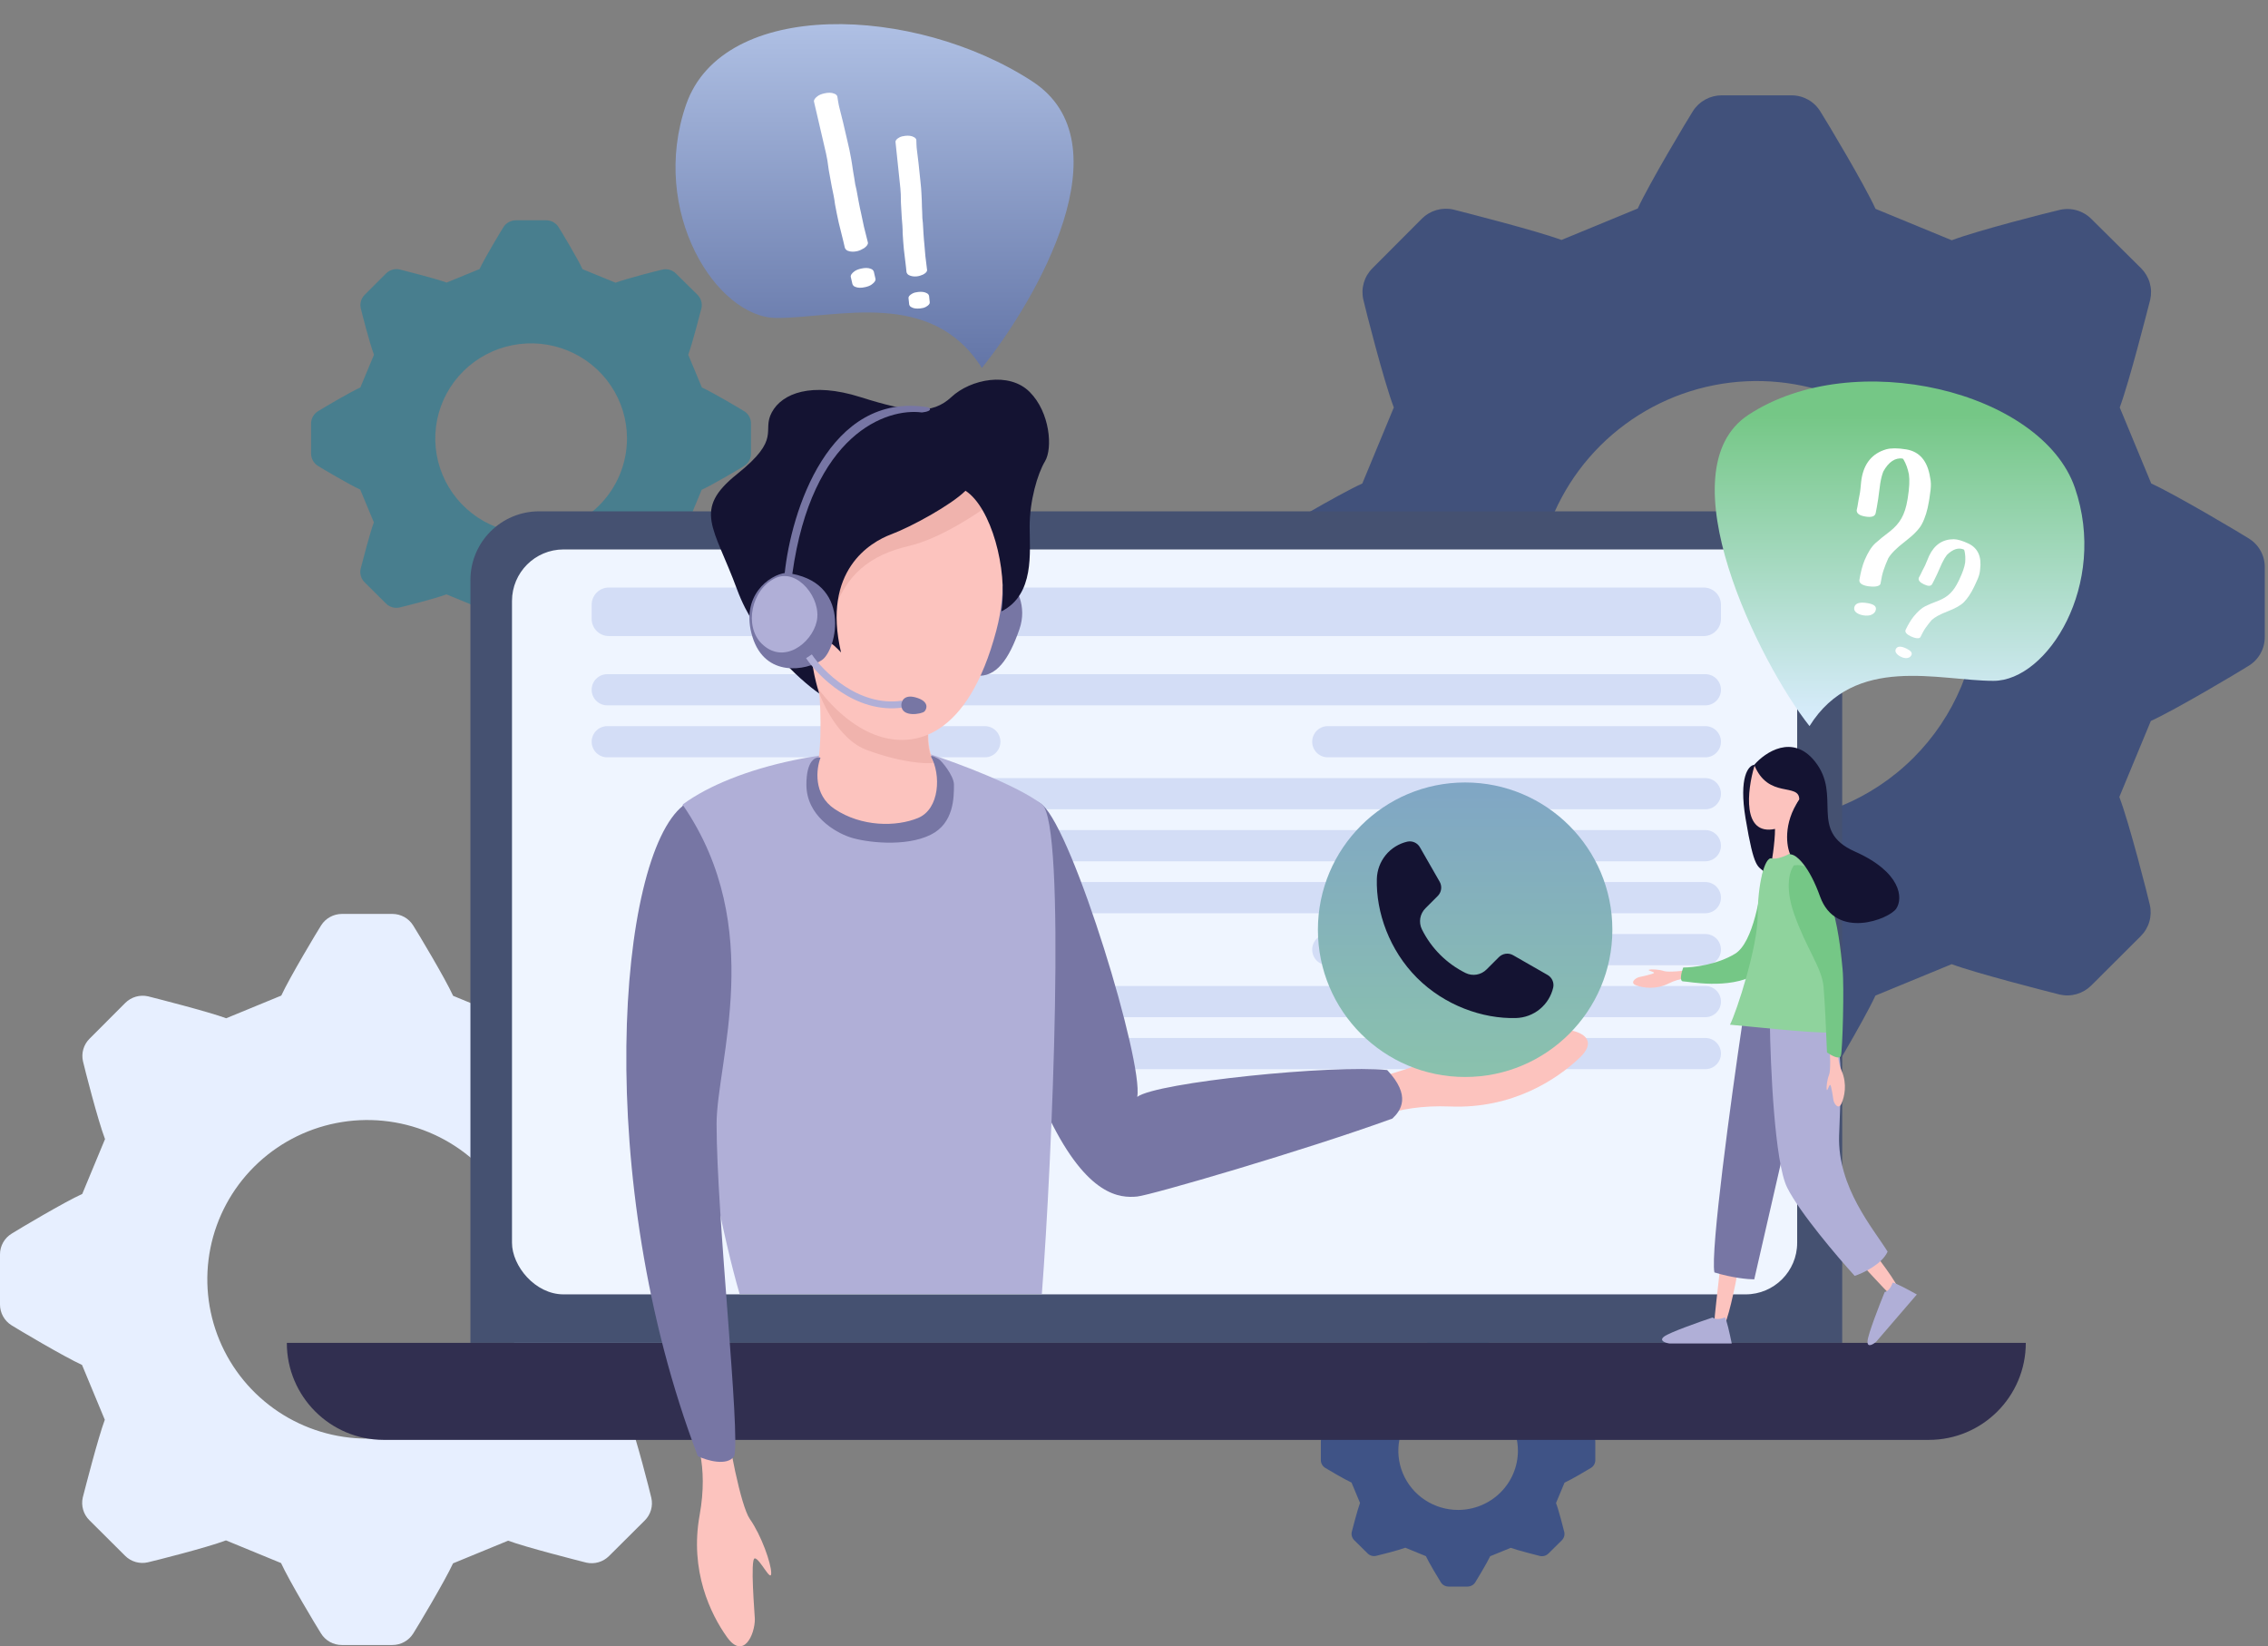 <svg width="660" height="479" viewBox="0 0 660 479" fill="none" xmlns="http://www.w3.org/2000/svg">
<rect x="0" y="0" width="660" height="479" fill="#808080" stroke="none"/>
<path d="M300.398 23.668C327.786 41.511 302.028 86.7 285.726 107.064C271.055 83.791 243.667 92.518 226.061 92.518C208.455 92.518 188.893 61.487 199.652 30.456C210.411 -0.574 266.164 1.365 300.398 23.668Z" fill="url(#paint0_linear)"/>
<path d="M654.444 156.681C652.078 155.177 633.417 144.061 626.023 140.67L616.855 118.555C619.576 111.242 624.811 90.749 625.728 87.181C626.095 85.558 626.043 83.868 625.578 82.269C625.113 80.671 624.248 79.216 623.066 78.04L608.604 63.71C607.429 62.527 605.97 61.662 604.366 61.197C602.761 60.733 601.065 60.684 599.436 61.056C596.715 61.675 575.777 66.954 567.969 69.902L545.789 60.761C542.565 53.685 531.711 35.55 529.73 32.425C528.854 30.994 527.624 29.812 526.159 28.991C524.693 28.171 523.041 27.738 521.36 27.737H501.013C499.342 27.737 497.699 28.16 496.235 28.964C494.772 29.768 493.537 30.928 492.644 32.337C491.135 34.695 479.986 53.301 476.585 60.673L454.404 69.814C447.07 67.101 426.516 61.882 422.937 60.968C421.309 60.602 419.614 60.653 418.01 61.117C416.407 61.581 414.948 62.443 413.769 63.622L399.396 78.04C398.209 79.213 397.342 80.667 396.876 82.267C396.41 83.866 396.362 85.558 396.735 87.181C397.356 89.894 402.649 110.77 405.607 118.555L396.439 140.67C389.341 143.884 371.153 154.705 368.018 156.681C366.583 157.554 365.398 158.78 364.574 160.241C363.751 161.702 363.318 163.35 363.316 165.026V185.283C363.317 186.949 363.74 188.587 364.547 190.046C365.353 191.505 366.517 192.737 367.929 193.627C370.295 195.131 388.957 206.248 396.35 209.639L405.518 231.753C402.797 239.066 397.563 259.559 396.646 263.127C396.279 264.751 396.33 266.441 396.796 268.039C397.261 269.638 398.125 271.093 399.307 272.268L413.681 286.598C414.856 287.782 416.315 288.647 417.919 289.111C419.524 289.575 421.22 289.624 422.849 289.252C425.569 288.633 446.508 283.355 454.316 280.406L476.496 289.547C479.72 296.624 490.574 314.758 492.555 317.883C493.435 319.332 494.677 320.529 496.16 321.355C497.642 322.182 499.315 322.612 501.013 322.601H521.331C523.002 322.6 524.645 322.178 526.109 321.374C527.572 320.57 528.807 319.41 529.7 318.001C531.209 315.643 542.358 297.037 545.759 289.665L567.94 280.524C575.274 283.237 595.828 288.456 599.407 289.37C601.035 289.736 602.73 289.685 604.334 289.221C605.937 288.757 607.396 287.895 608.575 286.716L622.948 272.386C624.135 271.214 625.002 269.759 625.468 268.16C625.934 266.56 625.982 264.869 625.609 263.245C624.988 260.532 619.695 239.656 616.737 231.871L625.905 209.757C633.003 206.543 651.191 195.721 654.326 193.745C655.779 192.868 656.979 191.63 657.808 190.152C658.638 188.673 659.068 187.006 659.058 185.312V165.026C659.071 163.357 658.654 161.713 657.846 160.252C657.038 158.79 655.866 157.561 654.444 156.681ZM511.187 239.361C498.441 239.349 485.986 235.57 475.395 228.5C464.804 221.43 456.553 211.388 451.686 199.643C446.82 187.899 445.556 174.979 448.054 162.517C450.552 150.056 456.7 138.613 465.72 129.636C474.741 120.659 486.229 114.55 498.732 112.082C511.235 109.614 524.191 110.899 535.962 115.772C547.732 120.646 557.789 128.891 564.861 139.463C571.932 150.036 575.7 162.461 575.688 175.169C575.649 192.202 568.837 208.525 556.746 220.558C544.654 232.591 528.271 239.353 511.187 239.361Z" fill="#41517B"/>
<path d="M210.376 358.92C208.667 357.835 195.182 349.816 189.839 347.37L183.214 331.417C185.18 326.142 188.963 311.359 189.625 308.786C189.891 307.614 189.853 306.395 189.517 305.242C189.181 304.089 188.556 303.04 187.702 302.192L177.251 291.855C176.402 291.001 175.348 290.377 174.188 290.042C173.029 289.707 171.803 289.672 170.626 289.94C168.66 290.387 153.529 294.194 147.888 296.321L131.859 289.728C129.53 284.623 121.687 271.542 120.255 269.287C119.622 268.255 118.733 267.402 117.674 266.81C116.615 266.218 115.421 265.906 114.207 265.905H99.504C98.296 265.906 97.108 266.21 96.051 266.79C94.993 267.37 94.101 268.207 93.456 269.223C92.366 270.925 84.309 284.346 81.851 289.664L65.823 296.258C60.523 294.301 45.67 290.536 43.084 289.877C41.907 289.612 40.682 289.649 39.524 289.984C38.365 290.319 37.311 290.941 36.459 291.791L26.073 302.192C25.215 303.037 24.588 304.087 24.252 305.241C23.915 306.394 23.88 307.615 24.149 308.786C24.598 310.743 28.424 325.802 30.561 331.417L23.936 347.37C18.806 349.688 5.663 357.495 3.398 358.92C2.361 359.55 1.504 360.434 0.909 361.488C0.314 362.542 0.001 363.73 0 364.939L0 379.552C0.001 380.754 0.307 381.936 0.889 382.988C1.472 384.041 2.313 384.929 3.334 385.571C5.044 386.656 18.529 394.675 23.871 397.121L30.497 413.074C28.53 418.349 24.748 433.132 24.085 435.705C23.82 436.877 23.857 438.096 24.193 439.249C24.53 440.402 25.154 441.451 26.009 442.299L36.395 452.636C37.244 453.49 38.299 454.114 39.458 454.449C40.617 454.784 41.843 454.819 43.02 454.551C44.986 454.104 60.117 450.297 65.759 448.17L81.787 454.763C84.116 459.868 91.96 472.949 93.391 475.204C94.027 476.249 94.925 477.112 95.996 477.709C97.067 478.305 98.276 478.615 99.504 478.607H114.185C115.393 478.607 116.581 478.302 117.638 477.722C118.695 477.142 119.588 476.305 120.233 475.289C121.323 473.587 129.38 460.166 131.838 454.848L147.866 448.255C153.166 450.212 168.019 453.976 170.605 454.636C171.782 454.9 173.007 454.863 174.165 454.528C175.324 454.193 176.378 453.572 177.23 452.721L187.616 442.384C188.474 441.539 189.101 440.489 189.437 439.335C189.774 438.182 189.809 436.961 189.54 435.79C189.091 433.833 185.265 418.774 183.128 413.159L189.753 397.206C194.882 394.888 208.026 387.081 210.291 385.656C211.341 385.023 212.208 384.13 212.807 383.064C213.407 381.998 213.718 380.795 213.71 379.573V364.939C213.72 363.735 213.418 362.55 212.834 361.495C212.25 360.441 211.404 359.554 210.376 358.92ZM106.855 418.561C97.645 418.553 88.644 415.827 80.991 410.727C73.338 405.627 67.376 398.383 63.859 389.911C60.342 381.439 59.428 372.119 61.234 363.13C63.039 354.141 67.481 345.887 74 339.411C80.519 332.935 88.82 328.528 97.855 326.748C106.89 324.968 116.252 325.894 124.758 329.41C133.264 332.926 140.531 338.873 145.641 346.499C150.751 354.126 153.474 363.089 153.465 372.256C153.437 384.543 148.515 396.318 139.777 404.998C131.04 413.678 119.2 418.556 106.855 418.561Z" fill="#E7EFFF"/>
<path d="M216.551 119.633C215.527 118.986 207.449 114.197 204.248 112.736L200.279 103.21C201.457 100.06 203.723 91.232 204.12 89.695C204.279 88.996 204.257 88.268 204.055 87.579C203.854 86.891 203.48 86.264 202.968 85.758L196.707 79.585C196.199 79.075 195.567 78.703 194.873 78.503C194.178 78.303 193.444 78.282 192.739 78.442C191.561 78.709 182.497 80.982 179.117 82.252L169.515 78.315C168.12 75.266 163.421 67.455 162.563 66.109C162.184 65.492 161.652 64.983 161.018 64.629C160.383 64.276 159.668 64.09 158.94 64.089H150.132C149.409 64.089 148.697 64.271 148.064 64.618C147.43 64.964 146.896 65.464 146.509 66.07C145.856 67.087 141.03 75.101 139.557 78.277L129.955 82.214C126.78 81.046 117.883 78.797 116.334 78.404C115.629 78.246 114.895 78.268 114.201 78.468C113.507 78.668 112.875 79.039 112.365 79.547L106.143 85.758C105.629 86.263 105.254 86.889 105.052 87.579C104.85 88.267 104.829 88.996 104.991 89.695C105.26 90.864 107.551 99.857 108.831 103.21L104.863 112.736C101.79 114.121 93.916 118.782 92.559 119.633C91.938 120.01 91.425 120.538 91.069 121.167C90.712 121.796 90.525 122.506 90.524 123.228V131.954C90.524 132.672 90.708 133.377 91.057 134.006C91.406 134.634 91.91 135.165 92.521 135.549C93.545 136.196 101.624 140.985 104.824 142.446L108.793 151.972C107.615 155.122 105.349 163.949 104.952 165.486C104.793 166.186 104.816 166.914 105.017 167.602C105.219 168.291 105.593 168.918 106.104 169.424L112.326 175.597C112.835 176.107 113.467 176.479 114.161 176.679C114.856 176.879 115.59 176.9 116.295 176.74C117.473 176.473 126.537 174.2 129.917 172.929L139.519 176.867C140.914 179.915 145.613 187.727 146.471 189.073C146.852 189.697 147.389 190.213 148.031 190.569C148.673 190.925 149.397 191.11 150.132 191.106H158.927C159.651 191.105 160.362 190.923 160.996 190.577C161.629 190.23 162.164 189.731 162.551 189.124C163.203 188.108 168.03 180.093 169.502 176.918L179.104 172.98C182.279 174.149 191.177 176.397 192.726 176.791C193.431 176.949 194.165 176.926 194.859 176.726C195.553 176.527 196.184 176.155 196.695 175.648L202.917 169.475C203.43 168.97 203.806 168.343 204.008 167.654C204.209 166.965 204.23 166.236 204.069 165.537C203.8 164.369 201.508 155.376 200.228 152.023L204.197 142.496C207.27 141.112 215.143 136.45 216.5 135.599C217.129 135.221 217.648 134.688 218.008 134.051C218.367 133.414 218.553 132.696 218.548 131.967V123.228C218.554 122.509 218.373 121.801 218.024 121.171C217.674 120.542 217.167 120.012 216.551 119.633ZM154.536 155.249C149.019 155.244 143.627 153.616 139.042 150.57C134.457 147.525 130.886 143.199 128.779 138.14C126.672 133.081 126.125 127.515 127.206 122.147C128.288 116.78 130.949 111.851 134.854 107.983C138.759 104.116 143.732 101.485 149.145 100.422C154.557 99.359 160.166 99.912 165.261 102.011C170.356 104.111 174.71 107.662 177.771 112.217C180.832 116.771 182.463 122.123 182.458 127.597C182.441 134.935 179.493 141.966 174.258 147.149C169.024 152.333 161.932 155.245 154.536 155.249Z" fill="#487E8E"/>
<path d="M462.991 417.161C462.352 416.758 457.313 413.781 455.316 412.872L452.841 406.949C453.575 404.99 454.989 399.501 455.237 398.545C455.336 398.11 455.322 397.657 455.196 397.229C455.07 396.801 454.837 396.411 454.518 396.097L450.613 392.258C450.295 391.941 449.901 391.709 449.468 391.585C449.035 391.461 448.577 391.448 448.137 391.547C447.402 391.713 441.748 393.127 439.64 393.917L433.651 391.468C432.78 389.573 429.849 384.715 429.314 383.878C429.078 383.495 428.746 383.178 428.35 382.958C427.954 382.739 427.508 382.623 427.054 382.622H421.56C421.109 382.623 420.665 382.736 420.27 382.951C419.875 383.166 419.541 383.477 419.3 383.854C418.893 384.486 415.882 389.47 414.964 391.445L408.974 393.893C406.994 393.166 401.443 391.768 400.477 391.524C400.037 391.425 399.58 391.439 399.147 391.564C398.714 391.688 398.32 391.919 398.001 392.234L394.12 396.097C393.8 396.411 393.566 396.8 393.44 397.229C393.314 397.657 393.301 398.11 393.402 398.545C393.569 399.272 394.999 404.864 395.797 406.949L393.322 412.872C391.405 413.733 386.494 416.632 385.647 417.161C385.26 417.395 384.94 417.723 384.717 418.115C384.495 418.506 384.378 418.947 384.377 419.396V424.822C384.378 425.268 384.492 425.707 384.71 426.098C384.928 426.489 385.242 426.819 385.623 427.057C386.262 427.46 391.301 430.438 393.298 431.346L395.773 437.27C395.039 439.228 393.625 444.718 393.378 445.673C393.278 446.108 393.292 446.561 393.418 446.989C393.544 447.417 393.777 447.807 394.096 448.122L397.977 451.96C398.295 452.277 398.689 452.509 399.122 452.633C399.555 452.758 400.013 452.771 400.453 452.671C401.188 452.505 406.842 451.091 408.95 450.302L414.94 452.75C415.81 454.646 418.741 459.503 419.276 460.34C419.514 460.728 419.849 461.049 420.249 461.27C420.65 461.492 421.101 461.607 421.56 461.604H427.046C427.497 461.604 427.941 461.491 428.336 461.275C428.732 461.06 429.065 460.749 429.306 460.372C429.714 459.74 432.724 454.756 433.643 452.782L439.632 450.333C441.613 451.06 447.163 452.458 448.129 452.703C448.569 452.801 449.027 452.787 449.459 452.663C449.892 452.538 450.286 452.308 450.605 451.992L454.486 448.153C454.806 447.839 455.041 447.45 455.166 447.021C455.292 446.593 455.305 446.14 455.205 445.705C455.037 444.978 453.607 439.386 452.809 437.301L455.284 431.378C457.201 430.517 462.112 427.618 462.959 427.089C463.351 426.854 463.675 426.522 463.899 426.126C464.123 425.73 464.239 425.284 464.237 424.83V419.396C464.24 418.949 464.127 418.509 463.909 418.117C463.691 417.726 463.375 417.397 462.991 417.161ZM424.307 439.307C420.865 439.304 417.502 438.292 414.642 436.398C411.782 434.505 409.554 431.815 408.24 428.669C406.926 425.523 406.585 422.062 407.259 418.724C407.934 415.386 409.594 412.321 412.03 409.917C414.466 407.512 417.568 405.876 420.944 405.215C424.32 404.554 427.819 404.898 430.997 406.203C434.175 407.509 436.891 409.717 438.801 412.549C440.71 415.381 441.727 418.709 441.724 422.113C441.714 426.676 439.874 431.048 436.609 434.271C433.344 437.494 428.92 439.305 424.307 439.307Z" fill="#3F5386"/>
<path d="M136.895 168.767C136.895 157.721 145.849 148.767 156.895 148.767H516.09C527.136 148.767 536.09 157.721 536.09 168.767V390.703H136.895V168.767Z" fill="#455171"/>
<rect x="148.992" y="159.856" width="373.993" height="216.735" rx="15" fill="#EFF5FF"/>
<path d="M83.467 390.703H589.518C589.518 406.292 576.881 418.929 561.292 418.929H111.693C96.105 418.929 83.467 406.292 83.467 390.703Z" fill="#312F50"/>
<path fill-rule="evenodd" clip-rule="evenodd" d="M177.177 170.944C174.416 170.944 172.177 173.183 172.177 175.944V180.057C172.177 182.819 174.416 185.057 177.177 185.057H495.808C498.569 185.057 500.808 182.819 500.808 180.057V175.944C500.808 173.183 498.569 170.944 495.808 170.944H177.177ZM176.714 196.146C174.208 196.146 172.177 198.177 172.177 200.682C172.177 203.188 174.208 205.219 176.714 205.219H496.271C498.777 205.219 500.808 203.188 500.808 200.682C500.808 198.177 498.777 196.146 496.271 196.146H176.714ZM381.856 215.803C381.856 213.298 383.887 211.267 386.392 211.267H496.271C498.777 211.267 500.808 213.298 500.808 215.803C500.808 218.309 498.777 220.34 496.271 220.34H386.392C383.887 220.34 381.856 218.309 381.856 215.803ZM176.714 211.267C174.208 211.267 172.177 213.298 172.177 215.803C172.177 218.309 174.208 220.34 176.714 220.34H286.593C289.099 220.34 291.13 218.309 291.13 215.803C291.13 213.298 289.099 211.267 286.593 211.267H176.714ZM285.081 230.924C285.081 228.419 287.112 226.388 289.617 226.388H496.271C498.777 226.388 500.808 228.419 500.808 230.924C500.808 233.43 498.777 235.461 496.271 235.461H289.617C287.112 235.461 285.081 233.43 285.081 230.924ZM289.617 286.872C287.112 286.872 285.081 288.903 285.081 291.408C285.081 293.914 287.112 295.945 289.617 295.945H496.271C498.777 295.945 500.808 293.914 500.808 291.408C500.808 288.903 498.777 286.872 496.271 286.872H289.617ZM262.904 246.045C262.904 243.54 264.935 241.509 267.44 241.509H496.271C498.777 241.509 500.808 243.54 500.808 246.045C500.808 248.551 498.777 250.582 496.271 250.582H267.44C264.935 250.582 262.904 248.551 262.904 246.045ZM267.44 301.993C264.935 301.993 262.904 304.024 262.904 306.529C262.904 309.035 264.935 311.066 267.44 311.066H496.271C498.777 311.066 500.808 309.035 500.808 306.529C500.808 304.024 498.777 301.993 496.271 301.993H267.44ZM262.904 261.166C262.904 258.661 264.935 256.63 267.44 256.63H496.271C498.777 256.63 500.808 258.661 500.808 261.166C500.808 263.672 498.777 265.703 496.271 265.703H267.44C264.935 265.703 262.904 263.672 262.904 261.166ZM386.392 271.751C383.887 271.751 381.856 273.782 381.856 276.287C381.856 278.793 383.887 280.824 386.392 280.824H496.271C498.777 280.824 500.808 278.793 500.808 276.287C500.808 273.782 498.777 271.751 496.271 271.751H386.392Z" fill="#D3DDF6"/>
<path d="M420.949 305.704C417.17 309.227 401.055 313.664 393.469 315.441L392.313 330.028C396.112 326.645 405.569 321.261 421.972 321.926C440.198 322.665 453.1 314.009 459.698 307.74C466.297 301.47 457.7 298.939 452.685 299.643C451.637 299.79 433.522 303.938 433.301 302.366C433.081 300.795 440.423 296.024 437.28 296.465C434.137 296.907 425.673 301.301 420.949 305.704Z" fill="#FCC3BE"/>
<path d="M218.21 441.947C215.535 438.132 211.852 418.882 211.21 411.884L200.052 413.332C202.601 417.148 206.231 426.267 203.592 440.838C200.659 457.028 206.783 469.633 211.56 476.31C216.338 482.986 219.672 475.622 219.668 471.054C219.667 470.099 218.221 453.399 219.652 453.398C221.084 453.397 224.43 460.551 224.428 457.688C224.425 454.825 221.555 446.716 218.21 441.947Z" fill="#FCC3BE"/>
<path d="M330.942 319.133C332.805 309.051 312.451 242.274 303.378 234.21C291.101 223.297 282.386 281.18 282.136 286.842C281.824 293.92 296.428 307.101 305.394 325.44C316.483 348.121 325.957 348.611 330.942 348.121C334.931 347.73 379.649 334.714 405.193 325.44C407.701 323.068 410.725 318.823 403.681 311.327C387.916 309.686 336.566 314.889 330.942 319.133Z" fill="#7776A4"/>
<path d="M303.183 233.988C295.997 228.481 278.732 222.056 270.997 219.532C245.173 215.746 213.735 222.974 198.764 233.988C190.98 255.19 205.75 344.126 215.232 376.479H303.183C306.177 337.587 310.369 239.495 303.183 233.988Z" fill="#B0AFD7"/>
<path d="M236.906 226.416C239.295 220.74 238.897 207.124 238.399 201.026C243.627 201.026 254.529 201.623 256.322 204.013C258.114 206.403 266.278 211.481 270.137 213.721C270.137 222.383 274.368 225.794 276.484 226.416L272.75 238.737L260.802 243.591L245.867 239.858C243.004 235.626 234.516 232.091 236.906 226.416Z" fill="#FCC3BE"/>
<path d="M252.214 218.201C244.149 215.214 239.146 204.511 237.652 199.532L270.137 212.601C269.888 214.219 269.838 218.351 271.63 221.935C269.763 222.309 262.296 221.935 252.214 218.201Z" fill="#F0B3AD"/>
<path d="M296.647 183.104C299.036 176.233 295.651 170.782 293.66 168.915C290.673 168.915 277.978 195.799 283.952 196.545C289.926 197.292 293.66 191.691 296.647 183.104Z" fill="#7776A4"/>
<path d="M289.926 183.477C296.497 158.684 284.201 143.027 277.231 138.298C270.492 131.577 221.224 138.298 224.957 165.928C228.691 193.558 242.88 209.24 254.455 213.721C266.029 218.201 281.712 214.468 289.926 183.477Z" fill="#FCC3BE"/>
<path d="M264.536 158.834C273.497 156.743 284.45 149.499 288.806 146.139V140.165L250.347 148.006C247.983 149.997 243.029 159.058 242.133 179.37C245.867 167.048 253.334 161.447 264.536 158.834Z" fill="#F0B3AD"/>
<path d="M236.532 186.837C237.727 183.253 242.506 187.335 244.747 189.824C239.146 165.928 253.334 157.714 259.309 155.473C265.283 153.233 276.858 146.885 280.965 142.778C288.432 147.632 293.286 165.555 291.419 177.876C301.127 173.022 299.634 160.701 299.634 153.233C299.634 145.765 301.874 137.924 304.114 134.19C306.355 130.457 305.608 120.002 299.634 114.028C293.66 108.054 282.458 110.294 276.858 115.521C271.257 120.749 264.536 120.002 250.347 115.521C236.159 111.041 227.571 114.401 224.584 120.002C221.597 125.603 227.571 127.47 214.503 137.924C201.434 148.379 207.782 153.233 214.503 171.529C219.879 186.165 232.674 197.79 238.399 201.773C237.279 198.288 235.337 190.422 236.532 186.837Z" fill="#141332"/>
<path d="M218.983 185.344C215.25 173.396 223.962 167.173 228.691 166.675C248.107 168.915 243.627 189.078 239.146 192.065C234.665 195.052 222.717 197.292 218.983 185.344Z" fill="#7776A4"/>
<path d="M242.88 235.377C236.607 231.195 237.528 223.678 238.773 220.442C237.404 220.068 234.665 221.114 234.665 228.283C234.665 237.244 242.88 242.098 247.36 243.591C251.841 245.085 263.491 246.541 270.883 242.845C277.604 239.484 277.604 232.017 277.604 228.283C277.604 225.643 273.871 221.189 273.124 220.815C272.377 220.442 271.257 219.695 270.883 220.068C273.871 225.296 273.497 235.377 267.15 237.991C260.802 240.604 250.721 240.604 242.88 235.377Z" fill="#7776A4"/>
<path d="M235.412 190.945C238.524 195.665 249.227 206.845 262.669 204.846" stroke="#B0AFD7" stroke-width="2"/>
<path d="M270.137 118.508C241.162 113.729 230.185 148.877 228.318 167.048C228.069 169.288 228.169 172.425 230.558 167.048C236.234 126.125 258.064 118.633 268.27 120.002C269.514 119.877 271.63 119.405 270.137 118.508Z" fill="#7776A4"/>
<path d="M221.597 187.211C216.519 182.133 218.61 171.472 225.704 168.168C232.001 165.236 239.22 174.097 237.652 180.863C236.185 187.199 227.944 193.558 221.597 187.211Z" fill="#B0AFD7"/>
<path d="M203.075 423.673C172.329 343.081 179.778 249.304 198.821 234.369C223.09 269.84 208.529 309.045 208.529 326.967C208.529 353.69 215.527 417.326 213.66 423.673C211.569 426.66 205.689 424.918 203.075 423.673Z" fill="#7776A4"/>
<path d="M266.403 202.893C263.117 201.997 262.296 204.013 262.296 205.133C262.296 208.867 268.27 207.747 269.017 207C269.763 206.253 270.51 204.013 266.403 202.893Z" fill="#7776A4"/>
<circle cx="426.362" cy="270.5" r="42.843" fill="url(#paint1_linear)"/>
<path d="M412.4 284.548C420.356 292.481 431.388 296.469 441.167 296.192C443.701 296.121 446.139 295.209 448.099 293.602C450.059 291.994 451.429 289.781 451.995 287.309C452.144 286.601 452.064 285.863 451.764 285.204C451.465 284.545 450.963 283.999 450.331 283.645L440.335 277.916C439.679 277.54 438.918 277.391 438.169 277.49C437.421 277.59 436.725 277.933 436.19 278.466L432.593 282.058C431.815 282.84 430.814 283.361 429.727 283.549C428.64 283.737 427.521 283.582 426.526 283.105C420.981 280.37 416.493 275.882 413.757 270.337C413.281 269.342 413.126 268.223 413.314 267.136C413.502 266.049 414.023 265.047 414.805 264.269L418.397 260.671C418.93 260.137 419.273 259.442 419.373 258.693C419.472 257.945 419.323 257.184 418.947 256.529L413.217 246.531C412.863 245.899 412.317 245.397 411.658 245.098C410.999 244.799 410.262 244.718 409.554 244.868C407.083 245.433 404.869 246.803 403.261 248.763C401.653 250.723 400.742 253.162 400.67 255.696C400.394 265.474 404.381 276.506 412.314 284.463C412.328 284.477 412.386 284.534 412.4 284.548Z" fill="#141332"/>
<path d="M484.298 282.543C485.446 282.933 490.52 282.448 492.314 282.098L492.766 284.989C491.628 284.631 489.086 284.39 485.641 286.112C481.813 288.025 478.219 287.416 476.204 286.71C474.189 286.004 475.784 284.635 476.925 284.302C477.163 284.233 481.438 283.376 481.334 283.018C481.23 282.661 479.2 282.347 479.915 282.139C480.63 281.931 482.863 282.056 484.298 282.543Z" fill="#FCC3BE"/>
<path d="M498.9 384.319C498.9 383.513 499.908 374.575 500.412 370.206L505.957 368.694C504.949 374.239 502.63 385.428 501.421 385.831C499.908 386.335 498.9 385.327 498.9 384.319Z" fill="#FCC3BE"/>
<path d="M549.555 376.17C548.944 375.644 542.826 369.05 539.844 365.819L542.314 360.63C545.859 365.01 552.828 374.066 552.345 375.246C551.741 376.721 550.319 376.827 549.555 376.17Z" fill="#FCC3BE"/>
<path d="M498.9 370.206C497.691 364.158 503.773 319.635 506.965 298.129C513.013 291.073 526.118 302.162 525.11 307.706C524.304 312.142 515.03 352.565 510.493 372.223C508.813 372.223 504.142 371.819 498.9 370.206Z" fill="#7776A4"/>
<path d="M520.07 345.509C516.441 338.251 515.197 310.226 515.029 297.121C519.566 293.425 529.445 288.049 532.671 296.113C536.703 306.194 535.695 315.267 535.191 330.388C534.687 345.509 545.272 357.605 549.304 364.158C547.691 367.787 542.247 370.374 539.727 371.214C534.687 365.67 523.699 352.767 520.07 345.509Z" fill="#B0AFD7"/>
<path d="M504.949 277.464C510.191 274.238 512.509 259.991 513.013 253.27C515.029 261.839 517.449 279.883 510.997 283.512C502.933 288.049 491.34 285.529 489.828 285.529C488.618 285.529 489.324 282.84 489.828 281.496C492.684 281.496 499.707 280.69 504.949 277.464Z" fill="#75C786"/>
<path d="M507.973 238.149C505.957 226.053 508.813 222.692 510.493 222.524L517.55 238.149V247.222C516.878 250.078 515.13 255.387 513.517 253.774C511.501 251.758 510.493 253.27 507.973 238.149Z" fill="#141332"/>
<path d="M516.542 241.174C506.864 243.19 508.477 229.917 510.493 223.028C515.534 218.996 524.102 225.045 524.102 232.101C518.054 239.359 521.582 249.574 524.102 253.774H515.03C515.534 251.254 516.542 245.206 516.542 241.174Z" fill="#FCC3BE"/>
<path d="M511.501 266.375C511.501 257.303 513.517 249.238 515.534 249.742C517.114 250.137 519.792 248.951 521.005 248.271C536.558 254.865 537.207 299.138 534.687 300.146C532.167 301.154 514.525 299.138 503.437 298.129C505.453 294.097 511.501 275.448 511.501 266.375Z" fill="#8FD39D"/>
<path d="M532.288 312.66C532.754 311.541 532.61 306.446 532.381 304.632L535.296 304.375C534.863 305.486 534.452 308.006 535.939 311.559C537.591 315.507 536.742 319.051 535.903 321.015C535.064 322.978 533.805 321.295 533.55 320.134C533.496 319.892 532.928 315.569 532.564 315.649C532.2 315.729 531.751 317.734 531.591 317.007C531.432 316.279 531.706 314.059 532.288 312.66Z" fill="#FCC3BE"/>
<path d="M522.086 265.871C519.263 257.807 520.91 253.102 522.086 251.758C533.679 250.246 535.695 276.96 536.199 282C536.703 287.041 536.199 305.69 535.695 307.202C535.292 308.412 532.839 307.034 531.663 306.194C531.495 301.658 531.058 291.476 530.655 287.041C530.151 281.496 525.614 275.952 522.086 265.871Z" fill="#75C786"/>
<path d="M484.283 388.856C485.896 387.646 494.364 384.655 498.396 383.311C498.732 383.647 499.908 384.118 501.925 383.311C502.328 383.311 503.437 388.352 503.941 390.872H485.796C484.619 390.704 482.67 390.065 484.283 388.856Z" fill="#B0AFD7"/>
<path d="M543.46 390.209C543.595 388.197 546.851 379.828 548.462 375.894C548.936 375.859 550.06 375.274 550.764 373.22C551.027 372.914 555.57 375.361 557.81 376.623L545.975 390.377C545.08 391.159 543.325 392.22 543.46 390.209Z" fill="#B0AFD7"/>
<path d="M528.134 221.516C521.683 213.452 513.685 218.828 510.493 222.524C514.525 232.605 523.598 227.565 523.598 232.605C518.759 239.683 519.961 246.474 520.969 248.566C522.817 248.566 526.513 252.094 529.646 260.831C534.227 273.606 549.808 267.383 551.824 264.359C553.84 261.335 553.336 253.774 539.727 247.726C526.118 241.678 536.199 231.597 528.134 221.516Z" fill="#141332"/>
<path d="M244.084 30.543C243.957 29.998 243.854 29.2 243.66 28.013C243.492 27.642 243.185 27.385 242.741 27.241C242.009 26.919 241.02 26.902 239.851 27.174C239.15 27.337 238.467 27.578 237.975 27.938C237.131 28.545 236.772 29.122 236.881 29.589L237.152 30.758L237.696 33.096L239.235 39.719L239.815 42.213L240.394 44.706C240.63 45.719 240.914 47.296 241.169 49.454C241.187 49.532 241.471 51.108 242.058 54.34C242.33 55.508 242.868 58.176 242.983 59.381C243.358 61.347 243.697 63.157 244.059 64.716C244.403 66.197 245.187 69.217 245.405 70.152L245.858 72.1C246.044 72.55 246.35 72.807 246.716 72.969C247.526 73.273 248.438 73.308 249.451 73.072C250.152 72.909 250.817 72.59 251.464 72.194C252.309 71.587 252.668 71.01 252.559 70.543C252.324 69.53 251.648 66.977 251.413 65.964C251.213 65.106 250.748 62.751 250.549 61.894C250.422 61.348 250.168 60.257 249.866 58.603C249.545 56.87 249.37 55.761 249.243 55.216L248.881 53.657C248.687 52.47 248.463 50.798 248.3 50.096C248.142 49.065 247.76 46.362 247.525 45.349C247.403 44.473 247.077 43.071 246.661 41.279L246.48 40.499L245.918 38.084L245.339 35.59C245.121 34.655 244.428 32.024 244.21 31.089L244.084 30.543ZM253.44 78.223C252.708 77.9 251.719 77.884 250.55 78.155C249.849 78.318 249.166 78.559 248.674 78.92C247.83 79.527 247.471 80.103 247.58 80.57L248.069 82.674C248.237 83.046 248.465 83.321 248.909 83.465C249.641 83.787 250.631 83.804 251.8 83.532L251.878 83.514C252.579 83.351 253.184 83.128 253.675 82.768C254.52 82.161 254.879 81.585 254.77 81.117L254.281 79.013C254.113 78.641 253.884 78.366 253.44 78.223Z" fill="white"/>
<path d="M266.748 42.901C266.696 42.414 266.693 41.711 266.653 40.659C266.547 40.318 266.309 40.062 265.939 39.889C265.338 39.53 264.481 39.409 263.436 39.519C262.81 39.584 262.19 39.72 261.725 39.98C260.926 40.416 260.552 40.877 260.596 41.295L260.706 42.339L260.925 44.428L261.546 50.345L261.78 52.573L262.014 54.801C262.109 55.706 262.186 57.105 262.174 59.007C262.181 59.077 262.258 60.476 262.418 63.345C262.528 64.389 262.707 66.764 262.677 67.823C262.79 69.57 262.889 71.179 263.035 72.571C263.174 73.894 263.528 76.602 263.616 77.437L263.799 79.177C263.912 79.588 264.15 79.844 264.451 80.024C265.121 80.376 265.909 80.504 266.814 80.409C267.441 80.344 268.052 80.139 268.657 79.864C269.456 79.428 269.83 78.967 269.786 78.549C269.691 77.644 269.38 75.354 269.285 74.449C269.205 73.683 269.055 71.587 268.975 70.821C268.924 70.334 268.821 69.359 268.737 67.89C268.646 66.351 268.614 65.369 268.562 64.882L268.416 63.49C268.376 62.438 268.362 60.962 268.296 60.335C268.271 59.423 268.231 57.034 268.136 56.129C268.125 55.356 267.994 54.102 267.826 52.501L267.753 51.805L267.526 49.647L267.292 47.419C267.204 46.584 266.886 44.224 266.799 43.389L266.748 42.901ZM269.722 85.313C269.121 84.953 268.264 84.832 267.219 84.942C266.593 85.008 265.974 85.143 265.508 85.403C264.709 85.839 264.335 86.3 264.379 86.718L264.577 88.598C264.683 88.939 264.851 89.202 265.221 89.375C265.822 89.734 266.679 89.855 267.724 89.746L267.793 89.738C268.42 89.672 268.969 89.544 269.435 89.284C270.234 88.849 270.608 88.387 270.564 87.969L270.366 86.09C270.26 85.749 270.092 85.485 269.722 85.313Z" fill="white"/>
<path d="M508.775 120.713C484.203 136.86 511.952 192.821 526.578 211.25C539.742 190.188 564.314 198.087 580.11 198.087C595.907 198.087 613.458 170.004 603.805 141.922C594.151 113.839 539.49 100.529 508.775 120.713Z" fill="url(#paint2_linear)"/>
<path d="M540.766 145.999C540.589 147.09 540.464 147.86 540.306 148.427C540.278 149.41 541.104 150.005 542.836 150.286C544.633 150.577 545.604 150.273 545.824 149.321C546.044 148.369 546.263 147.022 546.564 145.161C546.773 143.878 546.956 141.932 547.164 140.649C547.404 139.173 547.719 138.039 548.058 137.172C549.637 134.334 551.545 133.128 553.673 133.408L553.952 133.716C554.673 134.953 555.171 136.35 555.499 137.984C555.752 139.671 555.644 141.958 555.176 144.846L555.103 145.295C554.364 149.85 552.847 152.304 550.047 154.55C548.097 156.012 546.649 157.225 545.723 158.063C544.563 159.126 543.577 160.744 542.625 162.96C541.979 164.502 541.464 166.46 541.09 168.769C541.008 169.678 541.898 170.283 543.63 170.564C545.106 170.803 547.093 170.731 547.249 169.768C547.509 168.164 547.792 166.827 548.151 165.832C548.531 164.708 548.975 163.595 549.493 162.428C550.31 161.046 551.885 159.457 554.366 157.555C556.848 155.653 558.507 153.946 559.27 152.49C560.214 150.733 560.909 148.475 561.336 145.845L561.377 145.588L561.481 144.946C561.575 144.369 561.74 142.947 561.823 142.434C561.946 141.268 561.941 140.082 561.669 138.919C560.932 134.124 558.611 131.377 554.697 130.742C552.195 130.336 550.282 130.355 548.906 130.725C544.829 131.907 542.448 134.814 541.709 139.369C541.532 140.46 541.454 142.16 541.256 143.379C541.184 143.828 540.932 144.972 540.849 145.486L540.766 145.999ZM543.363 175.46C541.053 175.085 539.794 175.539 539.586 176.823C539.389 178.042 540.781 178.794 542.257 179.034C543.219 179.19 544.02 179.122 544.66 178.831C545.375 178.486 545.779 178.024 545.893 177.318C546.049 176.356 545.224 175.761 543.363 175.46Z" fill="white"/>
<path d="M559.257 166.385C558.889 167.151 558.629 167.692 558.39 168.076C558.155 168.796 558.635 169.414 559.852 169.998C561.114 170.604 561.897 170.591 562.266 169.937C562.636 169.282 563.09 168.336 563.717 167.028C564.15 166.127 564.709 164.731 565.142 163.829C565.639 162.793 566.119 162.025 566.557 161.458C568.34 159.707 570.009 159.233 571.519 159.902L571.657 160.19C571.921 161.259 571.984 162.399 571.87 163.676C571.69 164.976 571.114 166.64 570.14 168.668L569.989 168.984C568.453 172.184 566.8 173.665 564.245 174.713C562.489 175.367 561.156 175.948 560.291 176.365C559.204 176.897 558.124 177.876 556.939 179.304C556.128 180.301 555.322 181.634 554.543 183.257C554.286 183.909 554.81 184.549 556.028 185.133C557.064 185.631 558.547 186.009 558.871 185.333C559.412 184.206 559.911 183.281 560.392 182.625C560.917 181.878 561.487 181.154 562.123 180.405C563.026 179.563 564.534 178.734 566.778 177.87C569.023 177.006 570.619 176.108 571.498 175.199C572.577 174.108 573.581 172.593 574.468 170.745L574.554 170.565L574.77 170.114C574.965 169.708 575.396 168.695 575.569 168.334C575.913 167.501 576.167 166.625 576.22 165.707C576.719 162.009 575.604 159.478 572.854 158.158C571.096 157.314 569.681 156.913 568.585 156.886C565.319 156.872 562.93 158.498 561.395 161.699C561.027 162.465 560.6 163.702 560.189 164.558C560.037 164.874 559.603 165.664 559.43 166.024L559.257 166.385ZM554.766 188.687C553.143 187.909 552.115 187.97 551.683 188.872C551.272 189.728 552.135 190.586 553.172 191.084C553.848 191.408 554.454 191.533 554.99 191.457C555.592 191.358 555.99 191.105 556.228 190.609C556.553 189.933 556.073 189.315 554.766 188.687Z" fill="white"/>
<defs>
<linearGradient id="paint0_linear" x1="254.497" y1="7.021" x2="254.497" y2="107.064" gradientUnits="userSpaceOnUse">
<stop stop-color="#AFC0E4"/>
<stop offset="1" stop-color="#6375A7"/>
</linearGradient>
<linearGradient id="paint1_linear" x1="426.362" y1="227.657" x2="426.362" y2="313.343" gradientUnits="userSpaceOnUse">
<stop stop-color="#80A6C5"/>
<stop offset="1" stop-color="#8AC2AD"/>
</linearGradient>
<linearGradient id="paint2_linear" x1="554.598" y1="120.713" x2="554.598" y2="211.25" gradientUnits="userSpaceOnUse">
<stop stop-color="#75C786"/>
<stop offset="1" stop-color="#DAEDFF"/>
</linearGradient>
</defs>
</svg>
